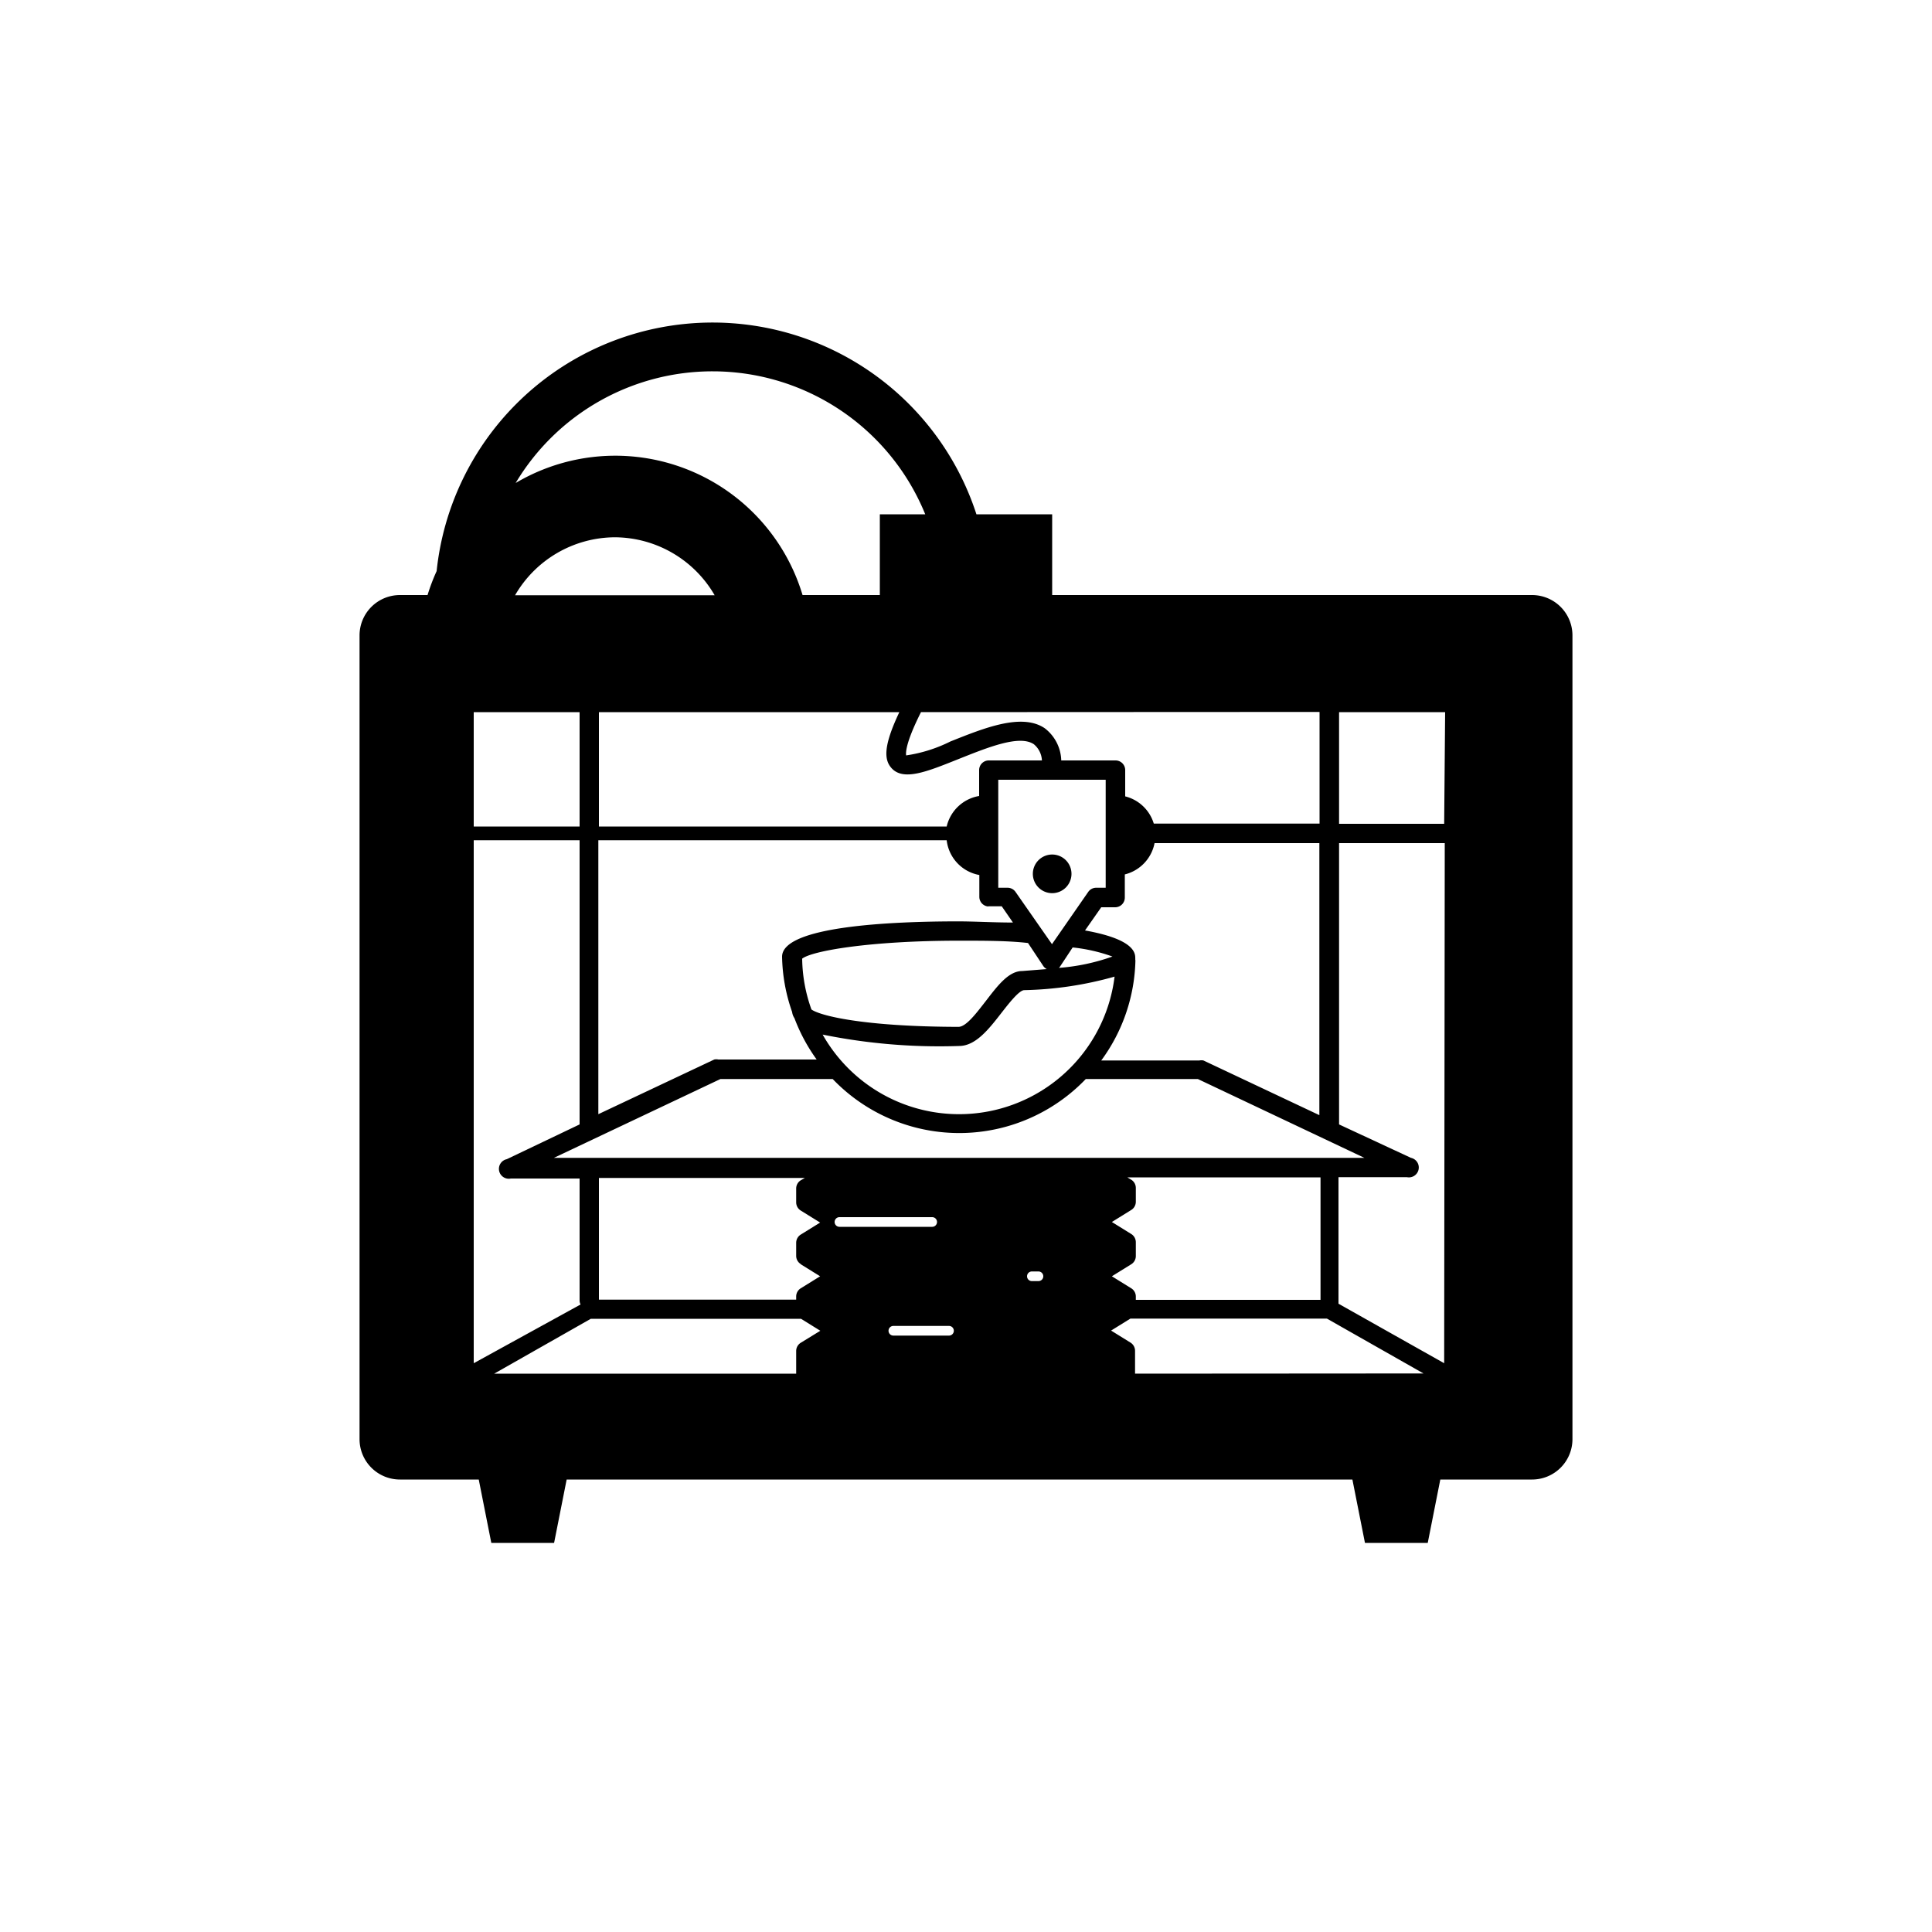 <svg height='100px' width='100px'  fill="#000000" xmlns="http://www.w3.org/2000/svg" viewBox="0 0 100 100" x="0px" y="0px"><title>3Dprinter</title><g><path d="M54.46,46.23a1,1,0,1,0-1-1A1,1,0,0,0,54.46,46.23ZM79.3,30.8H54.46V26.62H50.54A14.36,14.36,0,0,0,22.6,29.56a10.3,10.3,0,0,0-.47,1.24H20.7a2.09,2.09,0,0,0-2.09,2.09v41.6a2.09,2.09,0,0,0,2.09,2.09h4.08l.65,3.28h3.25l.65-3.28H70l.65,3.28h3.25l.65-3.28H79.3a2.09,2.09,0,0,0,2.09-2.09V32.9A2.09,2.09,0,0,0,79.3,30.8Zm-11,6.05a.47.47,0,0,0,0,.07v5.71H59.72a2.07,2.07,0,0,0-1.48-1.41V39.86a.5.5,0,0,0-.5-.5H54.93a2.17,2.17,0,0,0-.86-1.67c-1.19-.8-3.15,0-4.88.69a7.56,7.56,0,0,1-2.29.72c0-.07-.11-.49.77-2.24ZM58.55,66.68l-1-.62,1-.62a.5.5,0,0,0,.24-.43v-.71a.5.5,0,0,0-.24-.43l-1-.62,1-.62a.5.5,0,0,0,.24-.43v-.71a.5.5,0,0,0-.24-.43l-.2-.12h10v6.34H58.79v-.16A.5.5,0,0,0,58.55,66.68ZM28.67,59.93l8.62-4.08H43.1a9.07,9.07,0,0,0,13.1,0H62l8.62,4.08ZM46.13,39.74c.61.71,1.85.2,3.43-.43s3.2-1.29,3.95-.79a1.16,1.16,0,0,1,.42.84H51.18a.5.5,0,0,0-.5.5V41.2A2.08,2.08,0,0,0,49,42.78H31V36.93a.47.47,0,0,0,0-.07H46.55C45.72,38.61,45.76,39.31,46.13,39.74Zm5,7.17h.72l.58.84c-1,0-2-.06-2.83-.06-3.41,0-9.12.24-9.12,1.83A9.07,9.07,0,0,0,41,52.38a.73.73,0,0,0,.12.32,9.14,9.14,0,0,0,1.15,2.14H37.18a.5.5,0,0,0-.21,0l-6,2.83V43.49H49a2.07,2.07,0,0,0,1.69,1.8v1.13A.5.5,0,0,0,51.18,46.92ZM42,52.25a8.06,8.06,0,0,1-.48-2.63c.5-.4,3.5-.93,8.12-.93,1.33,0,2.53,0,3.57.12L54,50a.5.5,0,0,0,.18.16l-1.27.1c-.71,0-1.29.78-1.89,1.56-.44.56-1,1.33-1.41,1.33C44.68,53.14,42.44,52.57,42,52.25Zm7.64,1.89c.86,0,1.54-.87,2.2-1.72.36-.46.9-1.16,1.17-1.17a18.53,18.53,0,0,0,4.68-.7,8.11,8.11,0,0,1-15.11,3A30.32,30.32,0,0,0,49.65,54.14Zm5.12-4a.49.49,0,0,0,.1-.1l.66-1a8.69,8.69,0,0,1,2.06.47A10.62,10.62,0,0,1,54.77,50.1Zm4-.43a1.17,1.17,0,0,0,0-.15c0-.69-1.09-1.13-2.6-1.4l.84-1.2h.72a.5.5,0,0,0,.5-.5V45.26a2.08,2.08,0,0,0,1.54-1.62h8.53V57.72l-6-2.83a.5.5,0,0,0-.21,0H57A9.07,9.07,0,0,0,58.77,49.67Zm-1.53-3.76h-.49a.5.5,0,0,0-.41.21l-1.88,2.71-1.89-2.71a.5.5,0,0,0-.41-.21h-.48V40.36h5.56ZM36.89,19.22a11.88,11.88,0,0,1,11,7.4H45.54V30.8h-4A10.12,10.12,0,0,0,26.69,25,11.87,11.87,0,0,1,36.89,19.22Zm-5.06,8.59a6,6,0,0,1,5.16,3H26.66A6,6,0,0,1,31.83,27.81Zm-7.31,9.05H30a.47.47,0,0,0,0,.07v5.85H24.52Zm0,33.7V43.49H30V58.2L26.23,60a.5.5,0,0,0,.21,1H30v6.3a.49.49,0,0,0,.05.22ZM41.45,69.5a.5.5,0,0,0-.24.43V71.1H25.58l5-2.84H41.46l1,.62Zm0-4.06,1,.62-1,.62a.5.5,0,0,0-.24.43v.16H31s0,0,0,0v-6.3H41.66l-.21.12a.5.5,0,0,0-.24.43v.71a.5.5,0,0,0,.24.43l1,.62-1,.62a.5.5,0,0,0-.24.43V65A.5.5,0,0,0,41.45,65.43Zm1.75-2.19a.25.25,0,0,1,.25-.25h4.8a.25.25,0,0,1,0,.5h-4.8A.25.25,0,0,1,43.2,63.24Zm5.92,5.88H46.24a.25.25,0,1,1,0-.5h2.88a.25.25,0,1,1,0,.5Zm4.63-2.82h-.34a.25.25,0,0,1,0-.5h.34a.25.25,0,0,1,0,.5Zm5,4.79V69.92a.5.5,0,0,0-.24-.43l-1-.62,1-.62H68.68l5,2.84Zm16-.54-5.47-3.08V60.93h3.54a.5.5,0,0,0,.21-1L69.31,58.2V43.64h5.47Zm0-27.92H69.31V36.93a.47.47,0,0,0,0-.07h5.49Z"></path></g></svg>